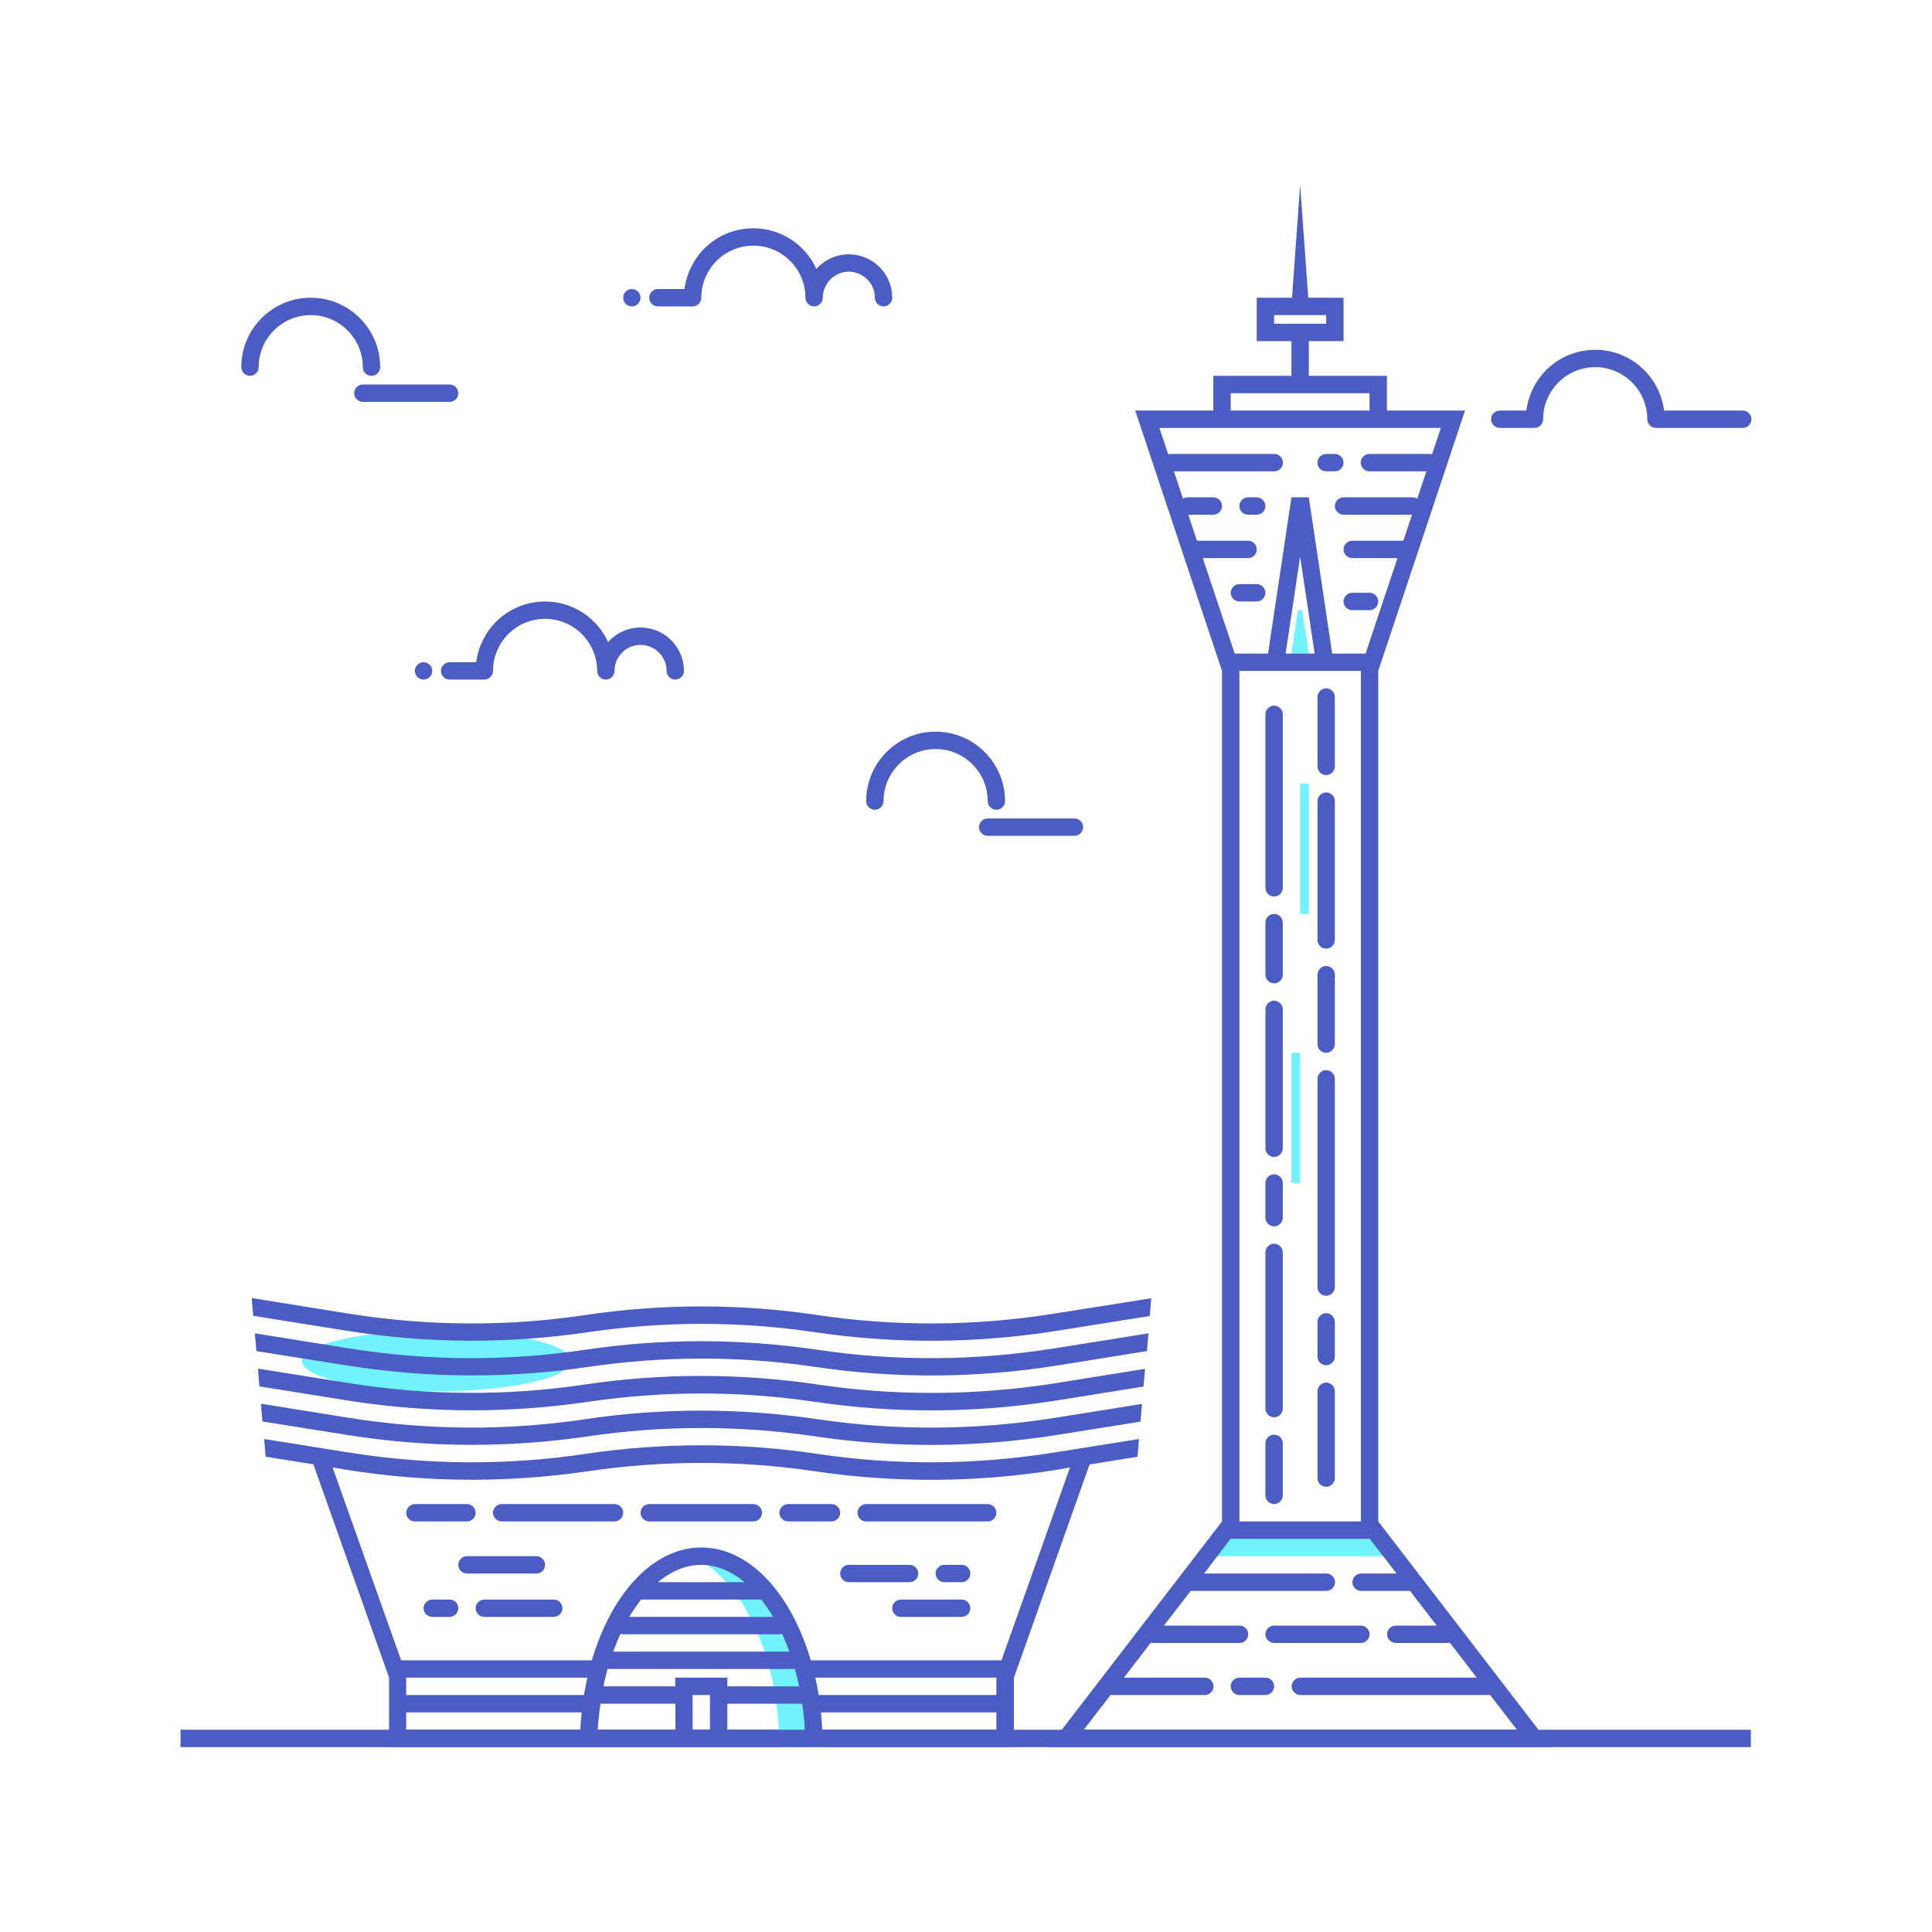 <?xml version="1.0" encoding="utf-8"?>
<!-- Generator: Adobe Illustrator 21.0.0, SVG Export Plug-In . SVG Version: 6.00 Build 0)  -->
<svg version="1.1" id="图层_1" xmlns="http://www.w3.org/2000/svg" xmlns:xlink="http://www.w3.org/1999/xlink" x="0px" y="0px"
	 viewBox="0 0 1024 1024" style="enable-background:new 0 0 1024 1024;" xml:space="preserve">
<style type="text/css">
	.st0{fill:#70F3FF;}
	.st1{fill:#4B5CC4;}
</style>
<g>
	<polygon class="st0" points="735.1,824.8 643.1,824.8 647.7,811 730.5,811 	"/>
	<g>
		<rect x="95.7" y="916.8" class="st1" width="832.3" height="9.2"/>
	</g>
	<g>
		<polygon class="st0" points="690.2,323.4 687.9,323.4 684.5,346.4 693.7,346.4 		"/>
	</g>
	<g>
		<path class="st1" d="M555.7,926h266.8l-92-119.6V355.6l46-138h-41.4v-18.4h-41.4v-18.4h18.4v-23h-18.7L689.1,98l-4.3,59.8h-18.7
			v23h18.4v18.4h-41.4v18.4h-41.4l46,138v450.8L555.7,926z M675.3,171.6V167h27.6v4.6h-9.2h-9.2H675.3z M652.3,208.4h32.2h9.2h32.2
			v9.2h-73.6V208.4z M637.5,295.8h24c2.5,0,4.6-2.1,4.6-4.6c0-2.5-2.1-4.6-4.6-4.6h-27.1l-4.6-13.8h13.3c2.5,0,4.6-2.1,4.6-4.6
			c0-2.5-2.1-4.6-4.6-4.6h-13.8c-0.9,0-1.6,0.3-2.3,0.7l-4.8-14.5h53.2c2.5,0,4.6-2.1,4.6-4.6c0-2.5-2.1-4.6-4.6-4.6h-55.2
			c-0.3,0-0.6,0.1-1,0.2l-4.7-14h28.6h92h28.6l-4.7,14c-0.3-0.1-0.6-0.2-1-0.2h-32.2c-2.5,0-4.6,2.1-4.6,4.6c0,2.5,2.1,4.6,4.6,4.6
			h30.2l-4.8,14.5c-0.7-0.4-1.5-0.7-2.3-0.7h-36.8c-2.5,0-4.6,2.1-4.6,4.6c0,2.5,2.1,4.6,4.6,4.6h36.3l-4.6,13.8h-27.1
			c-2.5,0-4.6,2.1-4.6,4.6c0,2.5,2.1,4.6,4.6,4.6h24l-16.9,50.6h-17.7l-12.4-82.8h-9.2l-12.4,82.8h-17.7L637.5,295.8z M707.5,355.6
			h13.8v450.8h-64.4V355.6h13.8H707.5z M681.4,346.4l7.7-51.4l7.7,51.4H681.4z M652.2,815.6H726l14.2,18.4h-18.8
			c-2.5,0-4.6,2.1-4.6,4.6c0,2.5,2.1,4.6,4.6,4.6h25.9l14.2,18.4h-21.7c-2.5,0-4.6,2.1-4.6,4.6c0,2.5,2.1,4.6,4.6,4.6h27.6
			c0.3,0,0.7-0.1,1-0.2l14.3,18.6h-93.5c-2.5,0-4.6,2.1-4.6,4.6c0,2.5,2.1,4.6,4.6,4.6h100.6l14.2,18.4H574.4l14.2-18.4h50
			c2.5,0,4.6-2.1,4.6-4.6c0-2.5-2.1-4.6-4.6-4.6h-42.9l14.3-18.6c0.3,0.1,0.6,0.2,1,0.2h46c2.5,0,4.6-2.1,4.6-4.6
			c0-2.5-2.1-4.6-4.6-4.6h-40.1l14.2-18.4h71.9c2.5,0,4.6-2.1,4.6-4.6c0-2.5-2.1-4.6-4.6-4.6h-64.8L652.2,815.6z"/>
		<path class="st1" d="M670.7,470.6c0,2.5,2.1,4.6,4.6,4.6c2.5,0,4.6-2.1,4.6-4.6v-92c0-2.5-2.1-4.6-4.6-4.6c-2.5,0-4.6,2.1-4.6,4.6
			V470.6z"/>
		<path class="st1" d="M702.9,502.8c2.5,0,4.6-2.1,4.6-4.6v-73.6c0-2.5-2.1-4.6-4.6-4.6c-2.5,0-4.6,2.1-4.6,4.6v73.6
			C698.3,500.7,700.3,502.8,702.9,502.8z"/>
		<path class="st1" d="M702.9,410.8c2.5,0,4.6-2.1,4.6-4.6v-36.8c0-2.5-2.1-4.6-4.6-4.6c-2.5,0-4.6,2.1-4.6,4.6v36.8
			C698.3,408.7,700.3,410.8,702.9,410.8z"/>
		<path class="st1" d="M702.9,558c2.5,0,4.6-2.1,4.6-4.6v-36.8c0-2.5-2.1-4.6-4.6-4.6c-2.5,0-4.6,2.1-4.6,4.6v36.8
			C698.3,555.9,700.3,558,702.9,558z"/>
		<path class="st1" d="M702.9,788c2.5,0,4.6-2.1,4.6-4.6v-46c0-2.5-2.1-4.6-4.6-4.6c-2.5,0-4.6,2.1-4.6,4.6v46
			C698.3,785.9,700.3,788,702.9,788z"/>
		<path class="st1" d="M702.9,723.6c2.5,0,4.6-2.1,4.6-4.6v-18.4c0-2.5-2.1-4.6-4.6-4.6c-2.5,0-4.6,2.1-4.6,4.6V719
			C698.3,721.5,700.3,723.6,702.9,723.6z"/>
		<path class="st1" d="M675.3,622.4c-2.5,0-4.6,2.1-4.6,4.6v18.4c0,2.5,2.1,4.6,4.6,4.6c2.5,0,4.6-2.1,4.6-4.6V627
			C679.9,624.5,677.8,622.4,675.3,622.4z"/>
		<path class="st1" d="M675.3,760.4c-2.5,0-4.6,2.1-4.6,4.6v27.6c0,2.5,2.1,4.6,4.6,4.6c2.5,0,4.6-2.1,4.6-4.6V765
			C679.9,762.4,677.8,760.4,675.3,760.4z"/>
		<path class="st1" d="M675.3,530.4c-2.5,0-4.6,2.1-4.6,4.6v73.6c0,2.5,2.1,4.6,4.6,4.6c2.5,0,4.6-2.1,4.6-4.6V535
			C679.9,532.5,677.8,530.4,675.3,530.4z"/>
		<path class="st1" d="M702.9,686.8c2.5,0,4.6-2.1,4.6-4.6V571.8c0-2.5-2.1-4.6-4.6-4.6c-2.5,0-4.6,2.1-4.6,4.6v110.4
			C698.3,684.7,700.3,686.8,702.9,686.8z"/>
		<path class="st1" d="M675.3,659.2c-2.5,0-4.6,2.1-4.6,4.6v82.8c0,2.5,2.1,4.6,4.6,4.6c2.5,0,4.6-2.1,4.6-4.6v-82.8
			C679.9,661.3,677.8,659.2,675.3,659.2z"/>
		<path class="st1" d="M675.3,484.4c-2.5,0-4.6,2.1-4.6,4.6v27.6c0,2.5,2.1,4.6,4.6,4.6c2.5,0,4.6-2.1,4.6-4.6V489
			C679.9,486.5,677.8,484.4,675.3,484.4z"/>
		<path class="st1" d="M716.7,323.4h9.2c2.5,0,4.6-2.1,4.6-4.6c0-2.5-2.1-4.6-4.6-4.6h-9.2c-2.5,0-4.6,2.1-4.6,4.6
			C712.1,321.3,714.1,323.4,716.7,323.4z"/>
		<path class="st1" d="M666.1,318.8c2.5,0,4.6-2.1,4.6-4.6c0-2.5-2.1-4.6-4.6-4.6h-9.2c-2.5,0-4.6,2.1-4.6,4.6
			c0,2.5,2.1,4.6,4.6,4.6H666.1z"/>
		<path class="st1" d="M702.9,249.8h4.6c2.5,0,4.6-2.1,4.6-4.6c0-2.5-2.1-4.6-4.6-4.6h-4.6c-2.5,0-4.6,2.1-4.6,4.6
			C698.3,247.8,700.3,249.8,702.9,249.8z"/>
		<path class="st1" d="M670.7,268.2c0-2.5-2.1-4.6-4.6-4.6h-4.6c-2.5,0-4.6,2.1-4.6,4.6c0,2.5,2.1,4.6,4.6,4.6h4.6
			C668.6,272.8,670.7,270.8,670.7,268.2z"/>
		<path class="st1" d="M670.7,889.2h-13.8c-2.5,0-4.6,2.1-4.6,4.6c0,2.5,2.1,4.6,4.6,4.6h13.8c2.5,0,4.6-2.1,4.6-4.6
			C675.3,891.2,673.2,889.2,670.7,889.2z"/>
		<path class="st1" d="M670.7,866.2c0,2.5,2.1,4.6,4.6,4.6h46c2.5,0,4.6-2.1,4.6-4.6c0-2.5-2.1-4.6-4.6-4.6h-46
			C672.8,861.6,670.7,863.6,670.7,866.2z"/>
	</g>
	<g>
		<path class="st1" d="M196.9,199.2c2.5,0,4.6-2.1,4.6-4.6c0-20.3-16.5-36.8-36.8-36.8s-36.8,16.5-36.8,36.8c0,2.5,2.1,4.6,4.6,4.6
			c2.5,0,4.6-2.1,4.6-4.6c0-15.2,12.4-27.6,27.6-27.6c15.2,0,27.6,12.4,27.6,27.6C192.3,197.2,194.4,199.2,196.9,199.2z"/>
		<path class="st1" d="M242.9,208.4c0-2.5-2.1-4.6-4.6-4.6h-46c-2.5,0-4.6,2.1-4.6,4.6c0,2.5,2.1,4.6,4.6,4.6h46
			C240.9,213,242.9,211,242.9,208.4z"/>
		<path class="st1" d="M528.1,429.2c2.5,0,4.6-2.1,4.6-4.6c0-20.3-16.5-36.8-36.8-36.8c-20.3,0-36.8,16.5-36.8,36.8
			c0,2.5,2.1,4.6,4.6,4.6c2.5,0,4.6-2.1,4.6-4.6c0-15.2,12.4-27.6,27.6-27.6c15.2,0,27.6,12.4,27.6,27.6
			C523.5,427.1,525.6,429.2,528.1,429.2z"/>
		<path class="st1" d="M569.5,433.8h-46c-2.5,0-4.6,2.1-4.6,4.6c0,2.5,2.1,4.6,4.6,4.6h46c2.5,0,4.6-2.1,4.6-4.6
			C574.1,435.9,572,433.8,569.5,433.8z"/>
		<path class="st1" d="M923.7,217.6H882c-2.3-18.1-17.7-32.2-36.5-32.2c-13.9,0-26.5,7.7-32.8,20.2c-1.9,3.8-3.2,7.8-3.7,12h-14.1
			c-2.5,0-4.6,2.1-4.6,4.6c0,2.5,2.1,4.6,4.6,4.6h18.4c2.5,0,4.6-2.1,4.6-4.6c0-4.4,1-8.6,3-12.5c4.7-9.3,14.2-15.1,24.6-15.1
			c15.2,0,27.6,12.4,27.6,27.6c0,0.6,0.1,1.2,0.4,1.8c0.7,1.7,2.3,2.8,4.2,2.8h46c2.5,0,4.6-2.1,4.6-4.6
			C928.3,219.7,926.2,217.6,923.7,217.6z"/>
		<path class="st1" d="M463.7,157.8c0,2.5,2.1,4.6,4.6,4.6s4.6-2.1,4.6-4.6c0-12.7-10.3-23-23-23c-6.7,0-12.9,2.9-17.2,7.7
			c-5.8-12.7-18.6-21.5-33.4-21.5c-13.9,0-26.5,7.7-32.8,20.2c-1.9,3.8-3.2,7.8-3.7,12h-14.1c-2.5,0-4.6,2.1-4.6,4.6
			c0,2.5,2.1,4.6,4.6,4.6h18.4c2.5,0,4.6-2.1,4.6-4.6c0-4.4,1-8.6,3-12.5c4.7-9.3,14.2-15.1,24.6-15.1c15.2,0,27.6,12.4,27.6,27.6
			c0,2.5,2.1,4.6,4.6,4.6c2.5,0,4.6-2.1,4.6-4.6c0-2.2,0.5-4.3,1.5-6.2c2.4-4.7,7.1-7.6,12.3-7.6C457.5,144,463.7,150.2,463.7,157.8
			z"/>
		<circle class="st1" cx="334.9" cy="157.8" r="4.6"/>
		<path class="st1" d="M339.5,332.6c-6.7,0-12.9,2.9-17.2,7.7c-5.8-12.7-18.6-21.5-33.4-21.5c-13.9,0-26.5,7.7-32.8,20.2
			c-1.9,3.8-3.2,7.8-3.7,12h-14.1c-2.5,0-4.6,2.1-4.6,4.6c0,2.5,2.1,4.6,4.6,4.6h18.4c2.5,0,4.6-2.1,4.6-4.6c0-4.4,1-8.6,3-12.5
			c4.7-9.3,14.2-15.1,24.6-15.1c15.2,0,27.6,12.4,27.6,27.6c0,2.5,2.1,4.6,4.6,4.6c2.5,0,4.6-2.1,4.6-4.6c0-2.2,0.5-4.3,1.5-6.2
			c2.4-4.7,7.1-7.6,12.3-7.6c7.6,0,13.8,6.2,13.8,13.8c0,2.5,2.1,4.6,4.6,4.6c2.5,0,4.6-2.1,4.6-4.6
			C362.5,342.9,352.2,332.6,339.5,332.6z"/>
		<circle class="st1" cx="224.5" cy="355.6" r="4.6"/>
	</g>
	<g>
		<path class="st0" d="M436.1,926h-23c0-52-22.8-95.2-52.9-104c3.7-1.1,7.6-1.7,11.5-1.7C407.3,820.2,436.1,867.6,436.1,926z"/>
	</g>
	<g>
		<ellipse class="st0" cx="231.4" cy="721.3" rx="71.3" ry="16.1"/>
	</g>
	<g>
		<path class="st1" d="M430.5,903h-48.6c-0.6,0-1-0.4-1-1v-7.2c0-0.6,0.4-1,1-1h48.6c0.6,0,1,0.4,1,1v7.2
			C431.5,902.5,431.1,903,430.5,903z"/>
	</g>
	<g>
		<path class="st1" d="M252.1,801.8c0-2.5-2.1-4.6-4.6-4.6h-27.6c-2.5,0-4.6,2.1-4.6,4.6c0,2.5,2.1,4.6,4.6,4.6h27.6
			C250.1,806.4,252.1,804.3,252.1,801.8z"/>
		<path class="st1" d="M288.9,829.4c0-2.5-2.1-4.6-4.6-4.6h-36.8c-2.5,0-4.6,2.1-4.6,4.6c0,2.5,2.1,4.6,4.6,4.6h36.8
			C286.9,834,288.9,831.9,288.9,829.4z"/>
		<path class="st1" d="M293.5,847.8h-36.8c-2.5,0-4.6,2.1-4.6,4.6c0,2.5,2.1,4.6,4.6,4.6h36.8c2.5,0,4.6-2.1,4.6-4.6
			C298.1,849.8,296.1,847.8,293.5,847.8z"/>
		<path class="st1" d="M440.7,797.2h-23c-2.5,0-4.6,2.1-4.6,4.6c0,2.5,2.1,4.6,4.6,4.6h23c2.5,0,4.6-2.1,4.6-4.6
			C445.3,799.2,443.2,797.2,440.7,797.2z"/>
		<path class="st1" d="M486.7,834c0-2.5-2.1-4.6-4.6-4.6h-32.2c-2.5,0-4.6,2.1-4.6,4.6c0,2.5,2.1,4.6,4.6,4.6h32.2
			C484.6,838.6,486.7,836.5,486.7,834z"/>
		<path class="st1" d="M509.7,847.8h-32.2c-2.5,0-4.6,2.1-4.6,4.6c0,2.5,2.1,4.6,4.6,4.6h32.2c2.5,0,4.6-2.1,4.6-4.6
			C514.3,849.8,512.2,847.8,509.7,847.8z"/>
		<path class="st1" d="M509.7,829.4h-9.2c-2.5,0-4.6,2.1-4.6,4.6c0,2.5,2.1,4.6,4.6,4.6h9.2c2.5,0,4.6-2.1,4.6-4.6
			C514.3,831.4,512.2,829.4,509.7,829.4z"/>
		<path class="st1" d="M238.3,847.8h-9.2c-2.5,0-4.6,2.1-4.6,4.6c0,2.5,2.1,4.6,4.6,4.6h9.2c2.5,0,4.6-2.1,4.6-4.6
			C242.9,849.8,240.9,847.8,238.3,847.8z"/>
		<path class="st1" d="M325.7,797.2h-59.8c-2.5,0-4.6,2.1-4.6,4.6c0,2.5,2.1,4.6,4.6,4.6h59.8c2.5,0,4.6-2.1,4.6-4.6
			C330.3,799.2,328.2,797.2,325.7,797.2z"/>
		<path class="st1" d="M454.5,801.8c0,2.5,2.1,4.6,4.6,4.6h64.4c2.5,0,4.6-2.1,4.6-4.6c0-2.5-2.1-4.6-4.6-4.6h-64.4
			C456.6,797.2,454.5,799.2,454.5,801.8z"/>
		<path class="st1" d="M399.3,797.2h-55.2c-2.5,0-4.6,2.1-4.6,4.6c0,2.5,2.1,4.6,4.6,4.6h55.2c2.5,0,4.6-2.1,4.6-4.6
			C403.9,799.2,401.8,797.2,399.3,797.2z"/>
		<path class="st1" d="M433.3,770.6c-40.8-6.1-82.3-6.1-123.1,0c-41.5,6.2-83.6,5.9-125.1-0.7l-45.1-7.2l0.8,9.4l25.3,4l40.1,113
			v9.2v9.2V926h101.2h50.6h27.6h50.6h101.2v-18.4v-9.2v-9.2l40.1-113l25.4-4.1l0.8-9.4l-45.2,7.2
			C516.9,776.5,474.8,776.8,433.3,770.6z M215.3,889.2h96c0-0.1,0.1-0.2,0.1-0.4c-0.7,3.3-1.4,6.6-2,10.1c0-0.2,0-0.4,0.1-0.5h-94.2
			V889.2z M339.8,847.8h63.7c2.2,2.8,4.3,5.9,6.3,9.2h-76.3C335.5,853.7,337.6,850.6,339.8,847.8z M348.7,838.6
			c7-5.8,14.8-9.2,23-9.2c8.2,0,15.9,3.4,23,9.2H348.7z M328.9,865.9c0.4,0.1,0.9,0.3,1.4,0.3h82.8c0.5,0,1-0.1,1.4-0.3
			c1.4,3,2.7,6.2,3.9,9.5H325C326.2,872.1,327.5,868.9,328.9,865.9z M215.3,916.8v-9.2h93c0-0.3,0.1-0.6,0.1-0.9
			c-0.4,3.3-0.7,6.7-0.8,10.1H215.3z M316.8,916.8c0.3-4.7,0.8-9.3,1.5-13.8h39.7v13.8H316.8z M367.1,916.8v-18.4h9.2v18.4H367.1z
			 M385.5,916.8v-27.6h-27.6v4.6h-38.1c0.7-3.1,1.4-6.2,2.2-9.2h99.3c2.8,10,4.7,20.8,5.3,32.2H385.5z M528.1,916.8h-92.3
			c-0.2-3.4-0.5-6.8-0.8-10.1c0,0.3,0.1,0.6,0.1,0.9h93V916.8z M528.1,898.4h-94.2c0,0.2,0,0.4,0.1,0.5c-0.6-3.4-1.2-6.8-2-10.1
			c0,0.1,0.1,0.2,0.1,0.4h96V898.4z M567.1,777.8L530.8,880H429.7c-10.4-35.4-32.5-59.8-58-59.8c-25.5,0-47.6,24.4-58,59.8H212.6
			l-36.3-102.2l7.2,1.2c22,3.5,44.2,5.3,66.4,5.3c20.6,0,41.1-1.5,61.6-4.5c40-5.9,80.5-5.9,120.4,0c42.5,6.3,85.5,6,127.9-0.7
			L567.1,777.8z"/>
		<path class="st1" d="M433.3,752.2c-40.8-6-82.3-6.1-123.1,0c-41.5,6.2-83.6,5.9-125.1-0.7l-46.8-7.5l0.8,9.4l44.5,7.1
			c22,3.5,44.2,5.3,66.4,5.3c20.6,0,41.1-1.5,61.6-4.5c40-5.9,80.5-5.9,120.4,0c42.5,6.3,85.5,6,127.9-0.7l44.6-7.1l0.8-9.4
			l-46.9,7.5C516.9,758.1,474.8,758.4,433.3,752.2z"/>
		<path class="st1" d="M433.3,733.8c-40.8-6-82.3-6.1-123.1,0c-41.5,6.2-83.6,5.9-125.1-0.7l-48.4-7.7l0.8,9.4l46.1,7.4
			c22,3.5,44.2,5.3,66.4,5.3c20.6,0,41.1-1.5,61.6-4.5c40-5.9,80.5-5.9,120.4,0c42.5,6.3,85.5,6,127.9-0.7l46.2-7.4l0.8-9.4
			l-48.5,7.8C516.9,739.7,474.8,740,433.3,733.8z"/>
		<path class="st1" d="M433.3,715.4c-40.8-6-82.3-6.1-123.1,0c-41.5,6.2-83.6,5.9-125.1-0.7l-50-8l0.8,9.4l47.8,7.6
			c22,3.5,44.2,5.3,66.4,5.3c20.6,0,41.1-1.5,61.6-4.5c40-5.9,80.5-5.9,120.4,0c42.5,6.3,85.5,6,127.9-0.7l47.9-7.7l0.8-9.4l-50.1,8
			C516.9,721.3,474.8,721.6,433.3,715.4z"/>
		<path class="st1" d="M558.4,696.3c-41.5,6.6-83.6,6.9-125.1,0.7c-40.8-6.1-82.3-6.1-123.1,0c-41.5,6.2-83.6,5.9-125.1-0.7
			l-51.7-8.3l0.8,9.4l49.4,7.9c22,3.5,44.2,5.3,66.4,5.3c20.6,0,41.1-1.5,61.6-4.5c40-5.9,80.5-5.9,120.4,0
			c42.5,6.3,85.5,6,127.9-0.7l49.5-7.9l0.8-9.4L558.4,696.3z"/>
	</g>
	<g>
		<rect x="689.1" y="415.4" class="st0" width="4.6" height="69"/>
	</g>
	<g>
		<rect x="684.5" y="558" class="st0" width="4.6" height="69"/>
	</g>
</g>
</svg>
